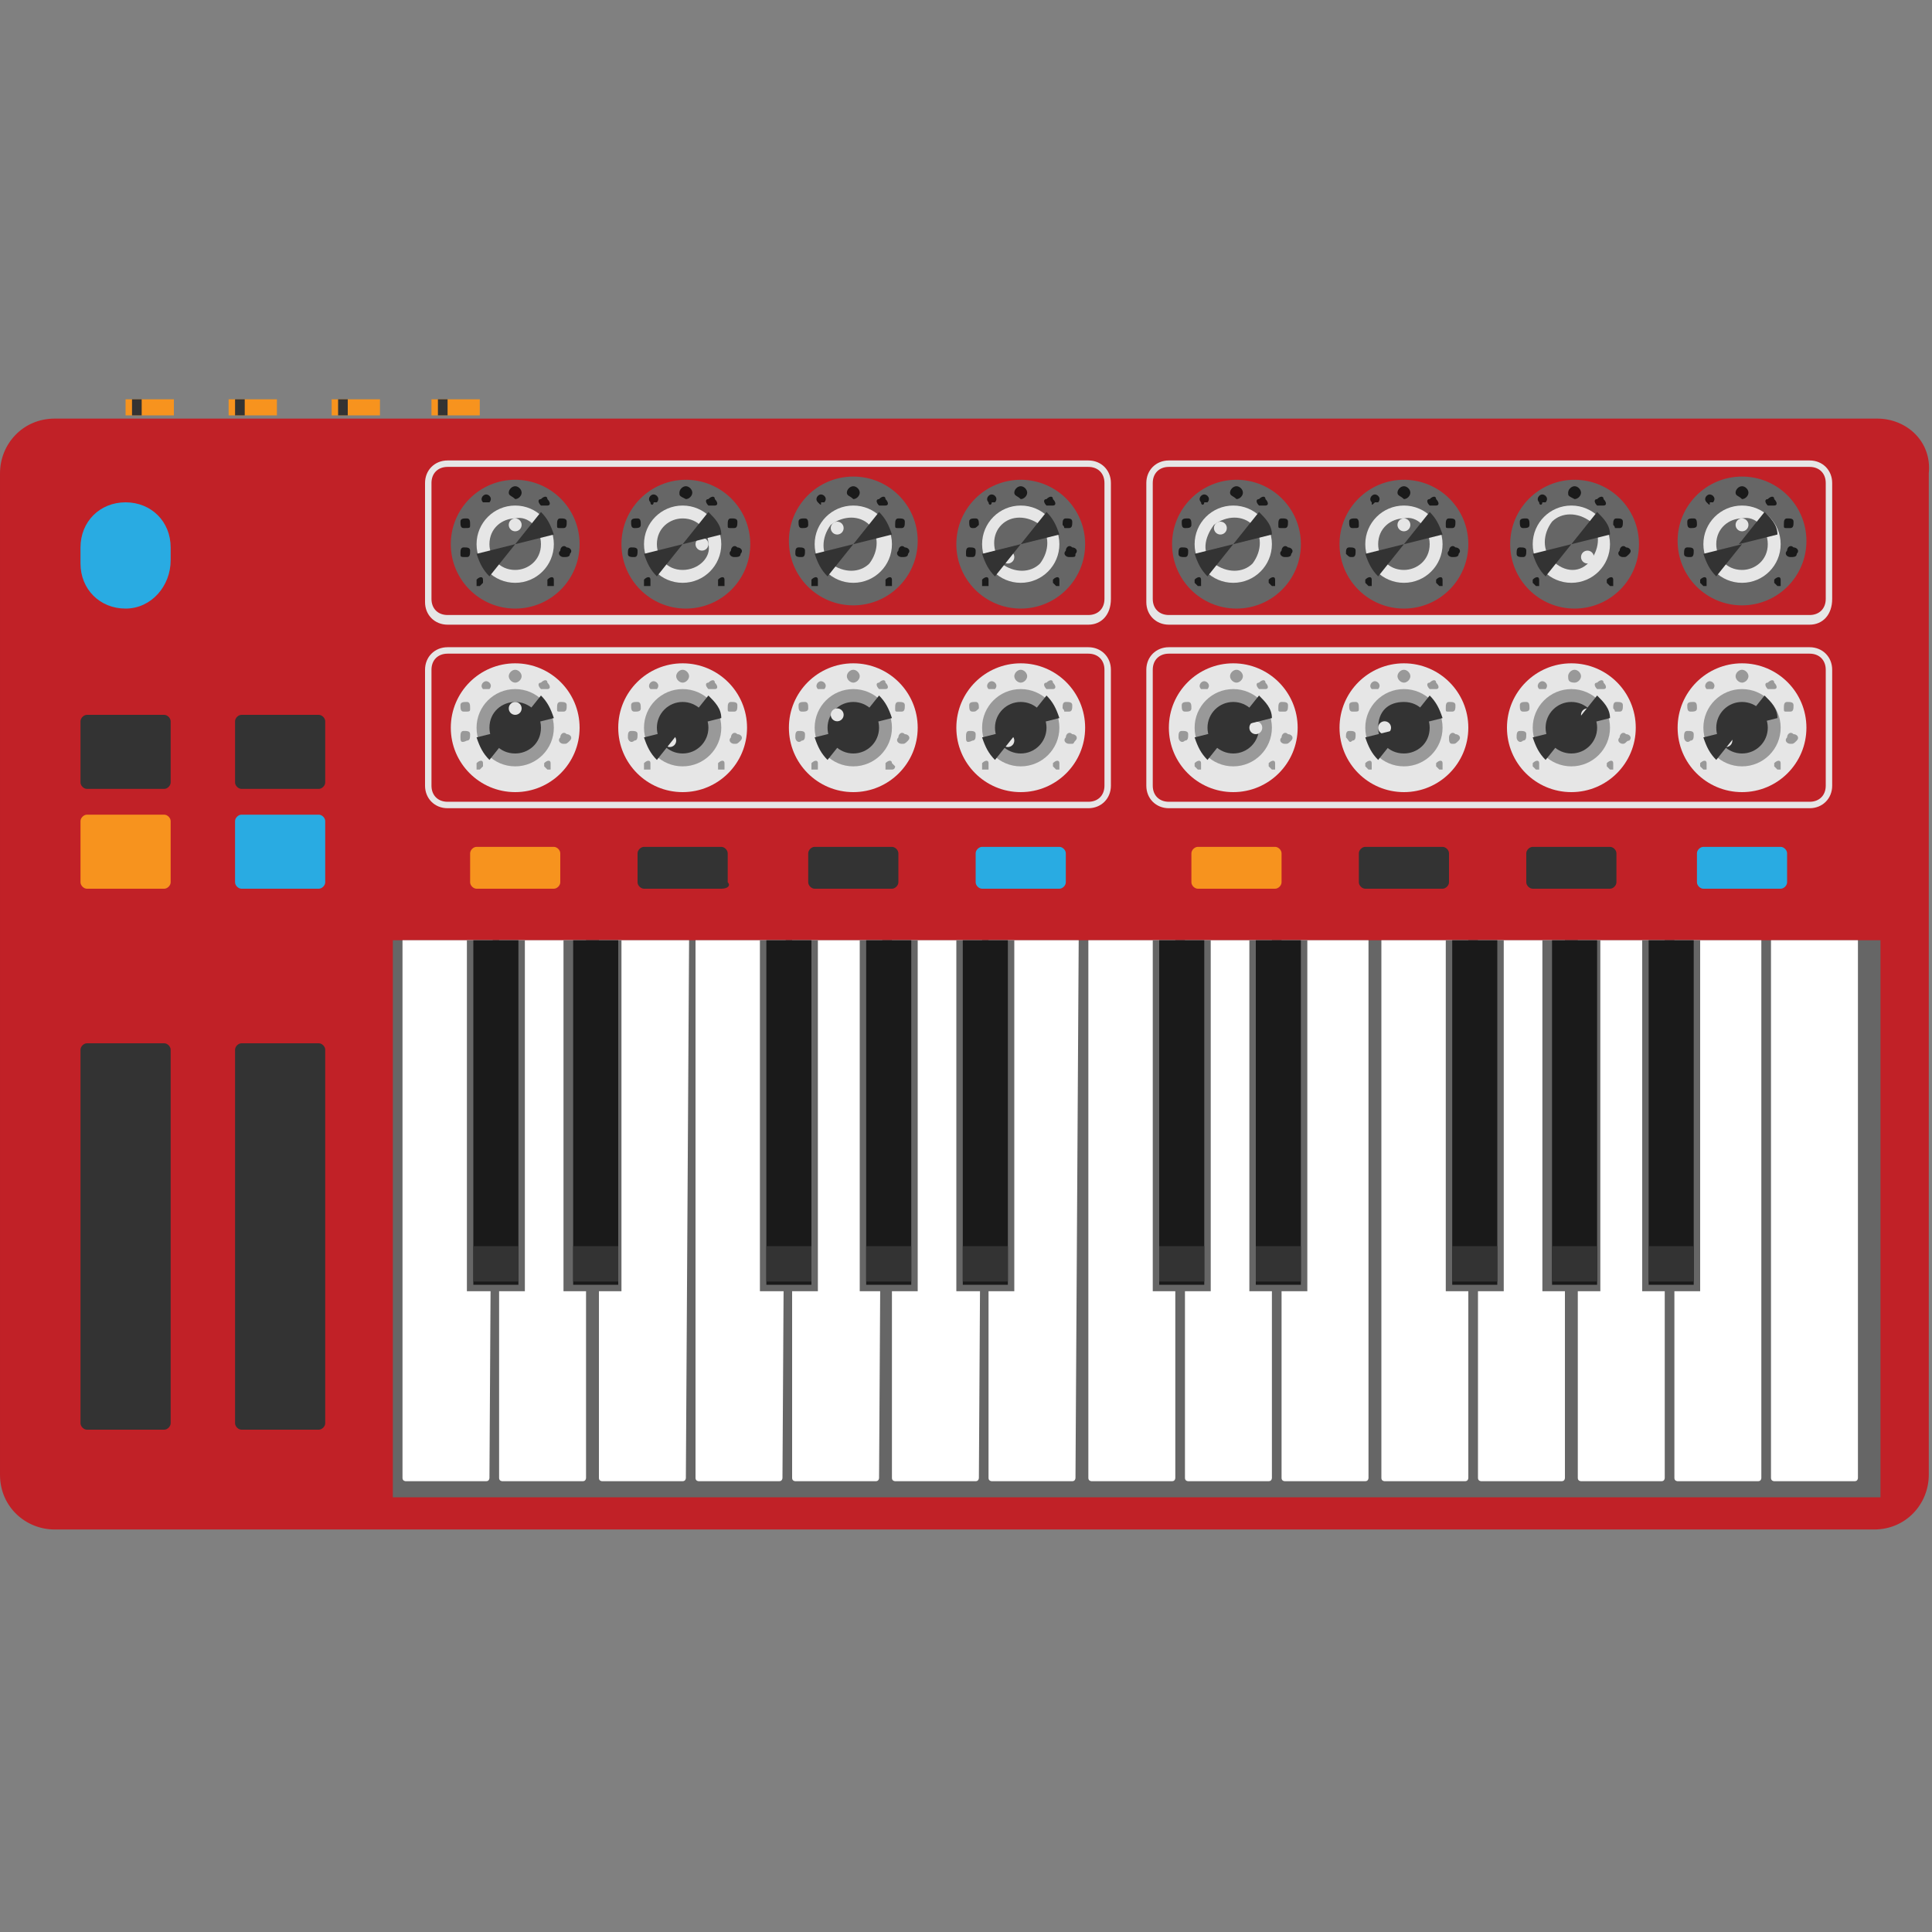 <svg enable-background="new 0 0 60 60" height="60" viewBox="0 0 60 60" width="60" xmlns="http://www.w3.org/2000/svg"><rect x="0" y="0" width="60" height="60" fill="#808080" stroke="none"/><path d="m58.3 13h-56.6c-1 0-1.7.8-1.7 1.7v31.1c0 1 .8 1.7 1.7 1.7h56.5c1 0 1.7-.8 1.7-1.7v-31.1c.1-1-.7-1.7-1.6-1.7z" fill="#c12127"/><path d="m12.2 29.2h46.2v17.3h-46.2z" fill="#666"/><g fill="#fff"><path d="m15.3 29.2h-2.8v16.7c0 .1.1.1.1.1h2.5c.1 0 .1-.1.1-.1z"/><path d="m18.3 29.2h-2.8v16.7c0 .1.1.1.1.1h2.5c.1 0 .1-.1.1-.1v-16.7z"/><path d="m21.4 29.2h-2.8v16.7c0 .1.1.1.1.1h2.5c.1 0 .1-.1.1-.1z"/><path d="m24.4 29.2h-2.8v16.7c0 .1.1.1.1.1h2.5c.1 0 .1-.1.1-.1z"/><path d="m27.4 29.2h-2.8v16.7c0 .1.1.1.1.1h2.5c.1 0 .1-.1.1-.1z"/><path d="m30.5 29.2h-2.8v16.7c0 .1.1.1.1.1h2.5c.1 0 .1-.1.1-.1z"/><path d="m33.5 29.2h-2.8v16.7c0 .1.1.1.1.1h2.5c.1 0 .1-.1.1-.1z"/><path d="m36.6 29.2h-2.8v16.7c0 .1.1.1.1.1h2.5c.1 0 .1-.1.1-.1v-16.7z"/><path d="m39.6 29.2h-2.8v16.7c0 .1.1.1.1.1h2.5c.1 0 .1-.1.1-.1v-16.7z"/><path d="m42.6 29.2h-2.8v16.7c0 .1.1.1.1.1h2.5c.1 0 .1-.1.1-.1v-16.7z"/><path d="m45.7 29.2h-2.8v16.7c0 .1.1.1.1.1h2.5c.1 0 .1-.1.1-.1v-16.7z"/><path d="m48.7 29.2h-2.8v16.7c0 .1.1.1.1.1h2.5c.1 0 .1-.1.1-.1v-16.7z"/><path d="m51.8 29.2h-2.8v16.7c0 .1.1.1.1.1h2.5c.1 0 .1-.1.1-.1v-16.7z"/><path d="m54.8 29.2h-2.8v16.7c0 .1.1.1.1.1h2.5c.1 0 .1-.1.1-.1v-16.7z"/><path d="m57.8 29.2h-2.8v16.7c0 .1.1.1.1.1h2.5c.1 0 .1-.1.1-.1v-16.7z"/></g><path d="m14.5 29.2h1.8v10.9h-1.8z" fill="#666"/><path d="m14.7 29.2h1.4v10.7h-1.4z" fill="#1a1a1a"/><path d="m14.7 38.7h1.4v1.1h-1.4z" fill="#333"/><path d="m17.5 29.2h1.8v10.9h-1.8z" fill="#666"/><path d="m17.8 29.2h1.4v10.7h-1.4z" fill="#1a1a1a"/><path d="m17.8 38.7h1.4v1.1h-1.4z" fill="#333"/><path d="m23.6 29.2h1.8v10.9h-1.8z" fill="#666"/><path d="m23.8 29.2h1.4v10.7h-1.4z" fill="#1a1a1a"/><path d="m23.8 38.7h1.4v1.1h-1.4z" fill="#333"/><path d="m26.7 29.2h1.8v10.9h-1.8z" fill="#666"/><path d="m26.9 29.2h1.4v10.7h-1.4z" fill="#1a1a1a"/><path d="m26.9 38.7h1.4v1.1h-1.4z" fill="#333"/><path d="m29.7 29.2h1.8v10.9h-1.8z" fill="#666"/><path d="m29.9 29.2h1.4v10.7h-1.4z" fill="#1a1a1a"/><path d="m29.9 38.7h1.4v1.1h-1.4z" fill="#333"/><path d="m35.8 29.2h1.8v10.9h-1.8z" fill="#666"/><path d="m36 29.2h1.4v10.7h-1.4z" fill="#1a1a1a"/><path d="m36 38.7h1.4v1.1h-1.4z" fill="#333"/><path d="m38.8 29.2h1.8v10.9h-1.8z" fill="#666"/><path d="m39 29.2h1.4v10.7h-1.4z" fill="#1a1a1a"/><path d="m39 38.7h1.4v1.1h-1.4z" fill="#333"/><path d="m44.9 29.2h1.8v10.9h-1.8z" fill="#666"/><path d="m45.1 29.2h1.4v10.7h-1.4z" fill="#1a1a1a"/><path d="m45.1 38.7h1.4v1.1h-1.4z" fill="#333"/><path d="m47.9 29.2h1.8v10.9h-1.8z" fill="#666"/><path d="m48.2 29.2h1.4v10.7h-1.4z" fill="#1a1a1a"/><path d="m48.2 38.7h1.4v1.1h-1.4z" fill="#333"/><path d="m51 29.2h1.8v10.9h-1.8z" fill="#666"/><path d="m51.2 29.2h1.4v10.7h-1.4z" fill="#1a1a1a"/><path d="m51.2 38.7h1.4v1.1h-1.4z" fill="#333"/><path d="m17.2 27.6h-2.4c-.1 0-.2-.1-.2-.2v-.9c0-.1.1-.2.2-.2h2.4c.1 0 .2.1.2.2v.9c0 .1-.1.2-.2.2z" fill="#f7931e"/><path d="m22.4 27.6h-2.4c-.1 0-.2-.1-.2-.2v-.9c0-.1.1-.2.2-.2h2.4c.1 0 .2.1.2.2v.9c.1.1 0 .2-.2.2z" fill="#333"/><path d="m27.7 27.6h-2.4c-.1 0-.2-.1-.2-.2v-.9c0-.1.1-.2.2-.2h2.4c.1 0 .2.1.2.2v.9c0 .1-.1.2-.2.2z" fill="#333"/><path d="m32.9 27.6h-2.4c-.1 0-.2-.1-.2-.2v-.9c0-.1.1-.2.2-.2h2.4c.1 0 .2.1.2.2v.9c0 .1-.1.2-.2.2z" fill="#29abe2"/><path d="m39.6 27.6h-2.4c-.1 0-.2-.1-.2-.2v-.9c0-.1.1-.2.2-.2h2.4c.1 0 .2.1.2.2v.9c0 .1-.1.2-.2.2z" fill="#f7931e"/><path d="m44.8 27.6h-2.4c-.1 0-.2-.1-.2-.2v-.9c0-.1.1-.2.2-.2h2.4c.1 0 .2.1.2.2v.9c0 .1-.1.2-.2.2z" fill="#333"/><path d="m50 27.6h-2.4c-.1 0-.2-.1-.2-.2v-.9c0-.1.1-.2.2-.2h2.4c.1 0 .2.1.2.2v.9c0 .1-.1.2-.2.2z" fill="#333"/><path d="m55.3 27.6h-2.4c-.1 0-.2-.1-.2-.2v-.9c0-.1.1-.2.2-.2h2.4c.1 0 .2.1.2.2v.9c0 .1-.1.2-.2.2z" fill="#29abe2"/><path d="m9.9 44.4h-2.4c-.1 0-.2-.1-.2-.2v-11.6c0-.1.1-.2.2-.2h2.4c.1 0 .2.1.2.2v11.6c0 .1-.1.2-.2.2z" fill="#333"/><path d="m5.1 44.4h-2.4c-.1 0-.2-.1-.2-.2v-11.6c0-.1.1-.2.2-.2h2.4c.1 0 .2.1.2.2v11.6c0 .1-.1.2-.2.2z" fill="#333"/><path d="m9.9 27.6h-2.4c-.1 0-.2-.1-.2-.2v-1.9c0-.1.1-.2.2-.2h2.4c.1 0 .2.1.2.2v1.9c0 .1-.1.2-.2.2z" fill="#29abe2"/><path d="m5.1 27.6h-2.4c-.1 0-.2-.1-.2-.2v-1.9c0-.1.1-.2.2-.2h2.4c.1 0 .2.1.2.2v1.9c0 .1-.1.2-.2.2z" fill="#f7931e"/><path d="m9.9 24.5h-2.4c-.1 0-.2-.1-.2-.2v-1.9c0-.1.1-.2.2-.2h2.4c.1 0 .2.1.2.2v1.9c0 .1-.1.2-.2.2z" fill="#333"/><path d="m5.1 24.5h-2.4c-.1 0-.2-.1-.2-.2v-1.9c0-.1.1-.2.2-.2h2.4c.1 0 .2.1.2.2v1.9c0 .1-.1.2-.2.2z" fill="#333"/><path d="m3.9 18.9c-.8 0-1.4-.6-1.4-1.4v-.5c0-.8.6-1.4 1.4-1.4s1.4.6 1.4 1.4v.4c0 .8-.6 1.5-1.4 1.5z" fill="#29abe2"/><ellipse cx="16" cy="16.9" fill="#666" rx="2" ry="2"/><path d="m14.9 18.2h-.1v-.1-.1c.1-.1.2-.1.2 0v.1z" fill="#1a1a1a"/><path d="m14.3 17.2c0-.1 0-.2.1-.2s.2 0 .2.1 0 .2-.1.2c-.2 0-.2 0-.2-.1zm3.2.1c-.1 0-.2-.1-.1-.2 0-.1.1-.2.2-.1.1 0 .2.1.1.2 0 .1-.1.1-.2.1zm-3.1-.9c-.1 0-.1-.1-.1-.2s.1-.1.2-.1.1.1.1.2 0 .1-.2.1c.1 0 .1 0 0 0zm2.9-.1c0-.1 0-.2.1-.2s.2 0 .2.1 0 .2-.1.2 0 0-.1 0-.1 0-.1-.1zm-2.3-.7c-.1-.1 0-.2 0-.2.1-.1.2 0 .2 0 .1.1 0 .2 0 .2h-.2c0 .1 0 .1 0 0zm1.8.1c-.1-.1-.1-.2 0-.2.1-.1.2-.1.2 0 .1.1.1.2 0 .2s-.1 0-.2 0zm-1-.4c0-.1.1-.2.2-.2s.2.1.2.2-.1.2-.2.2c-.1-.1-.2-.1-.2-.2z" fill="#1a1a1a"/><path d="m17.1 18.2h-.1v-.1-.1c.1-.1.2-.1.2 0v.1.1s0 0-.1 0z" fill="#1a1a1a"/><circle cx="16" cy="16.9" fill="#e6e6e6" r="1.2"/><path d="m16.8 16.9c0 .5-.4.8-.8.8-.5 0-.8-.4-.8-.8 0-.5.4-.8.8-.8.4-.1.8.3.8.8z" fill="#666"/><circle cx="16" cy="16.3" fill="#e6e6e6" r=".2"/><path d="m16.8 15.9-.8 1 1.2-.3c-.1-.3-.2-.5-.4-.7z" fill="#333"/><path d="m14.8 17.2c.1.3.2.5.4.7l.8-1z" fill="#333"/><ellipse cx="21.3" cy="16.9" fill="#666" rx="2" ry="2"/><path d="m20.1 18.2h-.1v-.1-.1c.1-.1.2-.1.2 0v.1.1z" fill="#1a1a1a"/><path d="m19.5 17.2c0-.1 0-.2.1-.2s.2 0 .2.1 0 .2-.1.2-.2 0-.2-.1zm3.3.1c-.1 0-.2-.1-.1-.2 0-.1.1-.2.2-.1.1 0 .2.1.1.2 0 .1-.1.1-.2.1zm-3.1-.9c-.1 0-.1-.1-.1-.2s.1-.1.2-.1.1.1.1.2-.1.1-.2.1zm2.9-.1c0-.1 0-.2.1-.2s.2 0 .2.1 0 .2-.1.2 0 0-.1 0-.1 0-.1-.1zm-2.4-.7c-.1-.1 0-.2 0-.2.1-.1.2 0 .2 0 .1.1 0 .2 0 .2h-.1c0 .1-.1.1-.1 0zm1.8.1c-.1-.1-.1-.2 0-.2.1-.1.2-.1.2 0 .1.1.1.2 0 .2s0 0-.2 0c.1 0 .1 0 0 0zm-.9-.4c0-.1.1-.2.2-.2s.2.1.2.2-.1.2-.2.2c-.2-.1-.2-.1-.2-.2z" fill="#1a1a1a"/><path d="m22.4 18.2h-.1v-.1-.1c.1-.1.2-.1.2 0v.1.1z" fill="#1a1a1a"/><circle cx="21.2" cy="16.9" fill="#e6e6e6" r="1.2"/><path d="m21.2 17.7c-.5 0-.8-.4-.8-.8 0-.5.4-.8.8-.8.5 0 .8.4.8.8.1.4-.3.8-.8.8z" fill="#666"/><circle cx="21.8" cy="16.9" fill="#e6e6e6" r=".2"/><path d="m22 15.9-.8 1 1.2-.3c0-.3-.2-.5-.4-.7z" fill="#333"/><path d="m20 17.2c.1.3.2.5.4.7l.8-1z" fill="#333"/><ellipse cx="26.5" cy="16.8" fill="#666" rx="2" ry="2"/><path d="m25.3 18.2h-.1v-.1-.1c.1-.1.2-.1.2 0v.1.1s0 0-.1 0z" fill="#1a1a1a"/><path d="m24.7 17.2c0-.1 0-.2.1-.2s.2 0 .2.1 0 .2-.1.2-.2 0-.2-.1zm3.3.1c-.1 0-.2-.1-.1-.2 0-.1.1-.2.2-.1.1 0 .2.1.1.2 0 .1-.1.1-.2.1zm-3.1-.9c-.1 0-.1-.1-.1-.2s.1-.1.2-.1.1.1.1.2-.1.1-.2.1zm2.9-.1c0-.1 0-.2.1-.2s.2 0 .2.1 0 .2-.1.2 0 0-.1 0-.1 0-.1-.1zm-2.4-.7c-.1-.1 0-.2 0-.2.1-.1.2 0 .2 0 .1.1 0 .2 0 .2h-.1c0 .1 0 .1-.1 0zm1.9.1c-.1-.1-.1-.2 0-.2.1-.1.2-.1.2 0 .1.1.1.2 0 .2s-.1 0-.2 0zm-1-.4c0-.1.1-.2.2-.2s.2.1.2.2-.1.2-.2.2c-.1-.1-.2-.1-.2-.2z" fill="#1a1a1a"/><path d="m27.6 18.2h-.1v-.1-.1c.1-.1.2-.1.2 0v.1.1z" fill="#1a1a1a"/><circle cx="26.5" cy="16.9" fill="#e6e6e6" r="1.2"/><path d="m27 16.3c.3.3.3.8 0 1.2-.3.3-.8.3-1.2 0-.3-.3-.3-.8 0-1.2.4-.3.9-.3 1.2 0z" fill="#666"/><circle cx="26" cy="16.4" fill="#e6e6e6" r=".2"/><path d="m27.3 15.9-.8 1 1.2-.3c-.1-.3-.2-.5-.4-.7z" fill="#333"/><path d="m25.3 17.2c.1.3.2.5.4.7l.8-1z" fill="#333"/><ellipse cx="31.7" cy="16.9" fill="#666" rx="2" ry="2"/><path d="m30.6 18.2h-.1v-.1-.1c.1-.1.2-.1.2 0v.1.1z" fill="#1a1a1a"/><path d="m30 17.2c0-.1 0-.2.1-.2s.2 0 .2.1 0 .2-.1.2c-.2 0-.2 0-.2-.1zm3.2.1c-.1 0-.2-.1-.1-.2 0-.1.1-.2.2-.1.1 0 .2.1.1.2 0 .1 0 .1-.2.1.1 0 .1 0 0 0zm-3-.9c-.1 0-.1-.1-.1-.2s.1-.1.2-.1.1.1.1.2c-.1.1-.1.1-.2.1zm2.8-.1c0-.1 0-.2.1-.2s.2 0 .2.1 0 .2-.1.2 0 0-.1 0 0 0-.1-.1zm-2.3-.7c-.1-.1 0-.2 0-.2.1-.1.2 0 .2 0 .1.1 0 .2 0 .2h-.1c0 .1-.1.1-.1 0zm1.8.1c-.1-.1-.1-.2 0-.2.1-.1.2-.1.2 0 .1.1.1.2 0 .2s-.1 0-.2 0zm-1-.4c0-.1.1-.2.2-.2s.2.1.2.2-.1.2-.2.2c-.1-.1-.2-.1-.2-.2z" fill="#1a1a1a"/><path d="m32.8 18.2-.1-.1v-.1c.1-.1.2-.1.2 0v.1.1s0 0-.1 0z" fill="#1a1a1a"/><circle cx="31.7" cy="16.9" fill="#e6e6e6" r="1.2"/><path d="m31.1 16.3c.3-.3.8-.3 1.2 0 .3.3.3.8 0 1.2-.3.3-.8.3-1.2 0-.3-.4-.3-.9 0-1.2z" fill="#666"/><circle cx="31.3" cy="17.3" fill="#e6e6e6" r=".2"/><path d="m32.5 15.9-.8 1 1.2-.3c-.1-.3-.2-.5-.4-.7z" fill="#333"/><path d="m30.5 17.2c.1.3.2.5.4.7l.8-1z" fill="#333"/><ellipse cx="38.4" cy="16.9" fill="#666" rx="2" ry="2"/><path d="m37.2 18.2-.1-.1v-.1c.1-.1.2-.1.2 0v.1.1s0 0-.1 0z" fill="#1a1a1a"/><path d="m36.6 17.2c0-.1 0-.2.1-.2s.2 0 .2.1 0 .2-.1.2-.2 0-.2-.1zm3.3.1c-.1 0-.2-.1-.1-.2 0-.1.1-.2.2-.1.1 0 .2.1.1.2 0 .1-.1.1-.2.1zm-3.1-.9c-.1 0-.1-.1-.1-.2s.1-.1.2-.1.1.1.1.2-.1.1-.2.1zm2.9-.1c0-.1 0-.2.1-.2s.2 0 .2.1 0 .2-.1.2 0 0-.1 0-.1 0-.1-.1zm-2.4-.7c-.1-.1 0-.2 0-.2.1-.1.2 0 .2 0 .1.1 0 .2 0 .2h-.1c0 .1-.1.1-.1 0zm1.8.1c-.1-.1-.1-.2 0-.2.1-.1.2-.1.2 0 .1.1.1.2 0 .2s0 0-.2 0c.1 0 .1 0 0 0zm-.9-.4c0-.1.1-.2.2-.2s.2.1.2.2-.1.2-.2.2c-.1-.1-.2-.1-.2-.2z" fill="#1a1a1a"/><path d="m39.5 18.2-.1-.1v-.1c.1-.1.2-.1.2 0v.1.1z" fill="#1a1a1a"/><circle cx="38.3" cy="16.9" fill="#e6e6e6" r="1.2"/><path d="m38.9 16.3c.3.3.3.8 0 1.2-.3.3-.8.3-1.2 0s-.3-.8 0-1.2c.4-.3.9-.3 1.2 0z" fill="#666"/><circle cx="37.9" cy="16.4" fill="#e6e6e6" r=".2"/><path d="m39.1 15.9-.8 1 1.2-.3c0-.3-.2-.5-.4-.7z" fill="#333"/><path d="m37.1 17.2c.1.3.2.5.4.7l.8-1z" fill="#333"/><ellipse cx="43.6" cy="16.9" fill="#666" rx="2" ry="2"/><path d="m42.5 18.2-.1-.1v-.1c.1-.1.2-.1.2 0v.1.1c-.1 0-.1 0-.1 0z" fill="#1a1a1a"/><path d="m41.8 17.2c0-.1 0-.2.1-.2s.2 0 .2.1 0 .2-.1.2-.1 0-.2-.1zm3.3.1c-.1 0-.2-.1-.1-.2 0-.1.1-.2.2-.1.1 0 .2.1.1.2 0 .1-.1.1-.2.1zm-3.1-.9c-.1 0-.1-.1-.1-.2s.1-.1.2-.1.1.1.1.2 0 .1-.2.1c.1 0 .1 0 0 0zm2.9-.1c0-.1 0-.2.1-.2s.2 0 .2.1 0 .2-.1.2 0 0-.1 0-.1 0-.1-.1zm-2.3-.7c-.1-.1 0-.2 0-.2.1-.1.2 0 .2 0 .1.1 0 .2 0 .2h-.1c-.1.1-.1.1-.1 0zm1.8.1c-.1-.1-.1-.2 0-.2.1-.1.2-.1.2 0 .1.1.1.2 0 .2s-.1 0-.2 0zm-1-.4c0-.1.1-.2.2-.2s.2.1.2.2-.1.2-.2.2c-.1-.1-.2-.1-.2-.2z" fill="#1a1a1a"/><path d="m44.7 18.2-.1-.1v-.1c.1-.1.2-.1.2 0v.1.1s0 0-.1 0z" fill="#1a1a1a"/><circle cx="43.6" cy="16.9" fill="#e6e6e6" r="1.2"/><path d="m44.4 16.9c0 .5-.4.8-.8.8-.5 0-.8-.4-.8-.8 0-.5.4-.8.8-.8.4-.1.8.3.8.8z" fill="#666"/><circle cx="43.6" cy="16.3" fill="#e6e6e6" r=".2"/><path d="m44.4 15.9-.8 1 1.2-.3c-.1-.3-.2-.5-.4-.7z" fill="#333"/><path d="m42.4 17.2c.1.3.2.5.4.7l.8-1z" fill="#333"/><ellipse cx="48.9" cy="16.9" fill="#666" rx="2" ry="2"/><path d="m47.7 18.2-.1-.1v-.1c.1-.1.2-.1.2 0v.1.1z" fill="#1a1a1a"/><path d="m47.1 17.2c0-.1 0-.2.1-.2s.2 0 .2.1 0 .2-.1.2-.2 0-.2-.1zm3.3.1c-.1 0-.2-.1-.1-.2 0-.1.1-.2.2-.1.1 0 .2.1.1.2s-.1.1-.2.1zm-3.1-.9c-.1 0-.1-.1-.1-.2s.1-.1.2-.1.1.1.1.2-.1.1-.2.1zm2.8-.1c0-.1 0-.2.1-.2s.2 0 .2.1 0 .2-.1.2 0 0-.1 0 0 0-.1-.1zm-2.3-.7c-.1-.1 0-.2 0-.2.1-.1.2 0 .2 0 .1.1 0 .2 0 .2h-.1c0 .1-.1.1-.1 0zm1.8.1c-.1-.1-.1-.2 0-.2.1-.1.2-.1.2 0 .1.1.1.2 0 .2s0 0-.2 0zm-.9-.4c0-.1.1-.2.2-.2s.2.1.2.2-.1.2-.2.2c-.2-.1-.2-.1-.2-.2z" fill="#1a1a1a"/><path d="m50 18.2-.1-.1v-.1c.1-.1.2-.1.2 0v.1.1c-.1 0-.1 0-.1 0z" fill="#1a1a1a"/><circle cx="48.8" cy="16.9" fill="#e6e6e6" r="1.2"/><path d="m48.2 17.4c-.3-.3-.3-.8 0-1.2.3-.3.8-.3 1.2 0 .3.3.3.8 0 1.2s-.8.4-1.2 0z" fill="#666"/><circle cx="49.3" cy="17.3" fill="#e6e6e6" r=".2"/><path d="m49.6 15.9-.8 1 1.2-.3c0-.3-.2-.5-.4-.7z" fill="#333"/><path d="m47.6 17.2c.1.3.2.5.4.7l.8-1z" fill="#333"/><ellipse cx="54.1" cy="16.8" fill="#666" rx="2" ry="2"/><path d="m52.9 18.2-.1-.1v-.1c.1-.1.2-.1.2 0v.1.1s0 0-.1 0z" fill="#1a1a1a"/><path d="m52.3 17.2c0-.1 0-.2.1-.2s.2 0 .2.1 0 .2-.1.2-.2 0-.2-.1zm3.3.1c-.1 0-.2-.1-.1-.2 0-.1.1-.2.2-.1.1 0 .2.1.1.2 0 .1-.1.1-.2.1zm-3.1-.9c-.1 0-.1-.1-.1-.2s.1-.1.2-.1.1.1.1.2-.1.1-.2.1zm2.9-.1c0-.1 0-.2.1-.2s.2 0 .2.1 0 .2-.1.2 0 0-.1 0-.1 0-.1-.1zm-2.4-.7c-.1-.1 0-.2 0-.2.1-.1.2 0 .2 0 .1.1 0 .2 0 .2h-.1c0 .1 0 .1-.1 0zm1.9.1c-.1-.1-.1-.2 0-.2.1-.1.2-.1.2 0 .1.1.1.2 0 .2s-.1 0-.2 0zm-1-.4c0-.1.1-.2.2-.2s.2.1.2.2-.1.2-.2.2c-.1-.1-.2-.1-.2-.2z" fill="#1a1a1a"/><path d="m55.2 18.2-.1-.1v-.1c.1-.1.2-.1.2 0v.1.1z" fill="#1a1a1a"/><circle cx="54.1" cy="16.9" fill="#e6e6e6" r="1.2"/><path d="m54.9 16.9c0 .5-.4.8-.8.8-.5 0-.8-.4-.8-.8 0-.5.4-.8.8-.8.4-.1.8.3.8.8z" fill="#666"/><circle cx="54.1" cy="16.3" fill="#e6e6e6" r=".2"/><path d="m54.8 15.9-.8 1 1.2-.3c0-.3-.2-.5-.4-.7z" fill="#333"/><path d="m52.9 17.2c.1.3.2.5.4.7l.8-1z" fill="#333"/><circle cx="16" cy="22.6" fill="#e6e6e6" r="2"/><path d="m14.9 23.9h-.1v-.1-.1c.1-.1.2-.1.2 0v.1z" fill="#999"/><path d="m14.3 22.9c0-.1 0-.2.1-.2s.2 0 .2.1 0 .2-.1.2c-.2.1-.2 0-.2-.1zm3.2.2c-.1 0-.2-.1-.1-.2 0-.1.1-.2.2-.1.1 0 .2.1.1.2s-.1.1-.2.1zm-3.1-1c-.1 0-.1-.1-.1-.2s.1-.1.2-.1.1.1.1.2 0 .1-.2.1c.1 0 .1 0 0 0zm2.9-.1c0-.1 0-.2.1-.2s.2 0 .2.1 0 .2-.1.2 0 0-.1 0-.1 0-.1-.1zm-2.3-.6c-.1-.1 0-.2 0-.2.1-.1.2 0 .2 0 .1.1 0 .2 0 .2zm1.8 0c-.1-.1-.1-.2 0-.2.1-.1.2-.1.2 0 .1.1.1.2 0 .2s-.1 0-.2 0zm-1-.4c0-.1.1-.2.2-.2s.2.1.2.2-.1.2-.2.2-.2-.1-.2-.2z" fill="#999"/><path d="m17.1 23.9h-.1l-.1-.1v-.1c.1-.1.2-.1.2 0v.1z" fill="#999"/><circle cx="16" cy="22.6" fill="#999" r="1.2"/><path d="m16.8 22.6c0 .5-.4.8-.8.8-.5 0-.8-.4-.8-.8 0-.5.4-.8.8-.8s.8.3.8.8z" fill="#333"/><circle cx="16" cy="22" fill="#e6e6e6" r=".2"/><path d="m16.8 21.6-.8 1 1.2-.3c-.1-.3-.2-.5-.4-.7z" fill="#333"/><path d="m14.8 22.9c.1.3.2.5.4.7l.8-1z" fill="#333"/><circle cx="21.2" cy="22.6" fill="#e6e6e6" r="2"/><path d="m20.1 23.9h-.1v-.1-.1c.1-.1.2-.1.2 0v.1.1z" fill="#999"/><path d="m19.5 22.9c0-.1 0-.2.1-.2s.2 0 .2.1 0 .2-.1.2c-.1.1-.2 0-.2-.1zm3.3.2c-.1 0-.2-.1-.1-.2 0-.1.1-.2.2-.1.1 0 .2.1.1.2s-.1.1-.2.1zm-3.1-1c-.1 0-.1-.1-.1-.2s.1-.1.2-.1.1.1.1.2-.1.1-.2.1zm2.9-.1c0-.1 0-.2.1-.2s.2 0 .2.1 0 .2-.1.2 0 0-.1 0-.1 0-.1-.1zm-2.4-.6c-.1-.1 0-.2 0-.2.1-.1.2 0 .2 0 .1.1 0 .2 0 .2h-.1zm1.8 0c-.1-.1-.1-.2 0-.2.1-.1.2-.1.2 0 .1.1.1.2 0 .2s0 0-.2 0c.1 0 .1 0 0 0zm-.8-.2c-.1 0-.2-.1-.2-.2s.1-.2.2-.2.2.1.2.2-.1.2-.2.2z" fill="#999"/><path d="m22.4 23.9h-.1v-.1-.1c.1-.1.2-.1.2 0v.1.1z" fill="#999"/><circle cx="21.2" cy="22.6" fill="#999" r="1.2"/><circle cx="21.2" cy="22.6" fill="#333" r=".8"/><circle cx="20.8" cy="23" fill="#e6e6e6" r=".2"/><path d="m22 21.6-.8 1 1.2-.3c0-.3-.2-.5-.4-.7z" fill="#333"/><path d="m20 22.9c.1.3.2.5.4.7l.8-1z" fill="#333"/><circle cx="26.5" cy="22.6" fill="#e6e6e6" r="2"/><path d="m25.3 23.9h-.1v-.1-.1c.1-.1.2-.1.2 0v.1.1s0 0-.1 0z" fill="#999"/><path d="m24.7 22.9c0-.1 0-.2.1-.2s.2 0 .2.1 0 .2-.1.2c-.1.1-.2 0-.2-.1zm3.3.2c-.1 0-.2-.1-.1-.2 0-.1.1-.2.2-.1.1 0 .2.1.1.2s-.1.1-.2.1zm-3.1-1c-.1 0-.1-.1-.1-.2s.1-.1.2-.1.1.1.1.2-.1.1-.2.1zm2.9-.1c0-.1 0-.2.1-.2s.2 0 .2.1 0 .2-.1.2 0 0-.1 0-.1 0-.1-.1zm-2.4-.6c-.1-.1 0-.2 0-.2.1-.1.2 0 .2 0 .1.1 0 .2 0 .2h-.1s0 0-.1 0zm1.9 0c-.1-.1-.1-.2 0-.2.1-.1.2-.1.2 0 .1.1.1.2 0 .2s-.1 0-.2 0zm-1-.4c0-.1.1-.2.2-.2s.2.1.2.2-.1.2-.2.2-.2-.1-.2-.2z" fill="#999"/><path d="m27.6 23.9h-.1v-.1-.1c.1-.1.2-.1.2 0l.1.1s0 .1-.1.1z" fill="#999"/><circle cx="26.5" cy="22.6" fill="#999" r="1.2"/><circle cx="26.5" cy="22.6" fill="#333" r=".8"/><circle cx="26" cy="22.2" fill="#e6e6e6" r=".2"/><path d="m27.3 21.6-.8 1 1.2-.3c-.1-.3-.2-.5-.4-.7z" fill="#333"/><path d="m25.3 22.9c.1.3.2.5.4.7l.8-1z" fill="#333"/><circle cx="31.7" cy="22.6" fill="#e6e6e6" r="2"/><path d="m30.6 23.9h-.1v-.1-.1c.1-.1.2-.1.2 0v.1.1z" fill="#999"/><path d="m30 22.9c0-.1 0-.2.1-.2s.2 0 .2.1 0 .2-.1.2c-.2.1-.2 0-.2-.1zm3.2.2c-.1 0-.2-.1-.1-.2 0-.1.1-.2.2-.1.1 0 .2.1.1.2s0 .1-.2.1c.1 0 .1 0 0 0zm-3-1c-.1 0-.1-.1-.1-.2s.1-.1.2-.1.1.1.1.2c-.1.1-.1.1-.2.1zm2.8-.1c0-.1 0-.2.1-.2s.2 0 .2.1 0 .2-.1.2 0 0-.1 0 0 0-.1-.1zm-2.3-.6c-.1-.1 0-.2 0-.2.1-.1.2 0 .2 0 .1.1 0 .2 0 .2h-.1zm1.8 0c-.1-.1-.1-.2 0-.2.1-.1.2-.1.2 0 .1.1.1.2 0 .2s-.1 0-.2 0zm-.8-.2c-.1 0-.2-.1-.2-.2s.1-.2.2-.2.2.1.2.2-.1.2-.2.2z" fill="#999"/><path d="m32.8 23.9-.1-.1v-.1c.1-.1.2-.1.2 0v.1.1s0 0-.1 0z" fill="#999"/><circle cx="31.7" cy="22.6" fill="#999" r="1.2"/><circle cx="31.7" cy="22.6" fill="#333" r=".8"/><circle cx="31.3" cy="23" fill="#e6e6e6" r=".2"/><path d="m32.5 21.6-.8 1 1.2-.3c-.1-.3-.2-.5-.4-.7z" fill="#333"/><path d="m30.5 22.9c.1.3.2.5.4.7l.8-1z" fill="#333"/><circle cx="38.3" cy="22.6" fill="#e6e6e6" r="2"/><path d="m37.2 23.9-.1-.1v-.1c.1-.1.2-.1.2 0v.1.1s0 0-.1 0z" fill="#999"/><path d="m36.6 22.9c0-.1 0-.2.1-.2s.2 0 .2.1 0 .2-.1.2c-.1.1-.2 0-.2-.1zm3.3.2c-.1 0-.2-.1-.1-.2 0-.1.1-.2.2-.1.1 0 .2.1.1.2s-.1.1-.2.1zm-3.1-1c-.1 0-.1-.1-.1-.2s.1-.1.2-.1.1.1.1.2-.1.1-.2.1zm2.9-.1c0-.1 0-.2.1-.2s.2 0 .2.1 0 .2-.1.2 0 0-.1 0-.1 0-.1-.1zm-2.4-.6c-.1-.1 0-.2 0-.2.1-.1.2 0 .2 0 .1.1 0 .2 0 .2h-.1zm1.8 0c-.1-.1-.1-.2 0-.2.1-.1.2-.1.2 0 .1.1.1.2 0 .2s0 0-.2 0c.1 0 .1 0 0 0zm-.9-.4c0-.1.1-.2.2-.2s.2.1.2.2-.1.2-.2.2-.2-.1-.2-.2z" fill="#999"/><path d="m39.5 23.9-.1-.1v-.1c.1-.1.2-.1.2 0v.1.1z" fill="#999"/><circle cx="38.3" cy="22.6" fill="#999" r="1.2"/><circle cx="38.3" cy="22.6" fill="#333" r=".8"/><circle cx="39" cy="22.6" fill="#e6e6e6" r=".2"/><path d="m39.1 21.6-.8 1 1.2-.3c0-.3-.2-.5-.4-.7z" fill="#333"/><path d="m37.1 22.9c.1.3.2.5.4.7l.8-1z" fill="#333"/><circle cx="43.6" cy="22.6" fill="#e6e6e6" r="2"/><path d="m42.5 23.9-.1-.1v-.1c.1-.1.2-.1.2 0v.1.1c-.1 0-.1 0-.1 0z" fill="#999"/><path d="m41.8 22.9c0-.1 0-.2.1-.2s.2 0 .2.1 0 .2-.1.2c-.1.1-.1 0-.2-.1zm3.3.2c-.1 0-.1-.1-.1-.2s.1-.2.2-.1c.1 0 .2.1.1.2s-.1.1-.2.1zm-3.1-1c-.1 0-.1-.1-.1-.2s.1-.1.2-.1.1.1.1.2 0 .1-.2.1c.1 0 .1 0 0 0zm2.9-.1c0-.1 0-.2.1-.2s.2 0 .2.1 0 .2-.1.2 0 0-.1 0-.1 0-.1-.1zm-2.3-.6c-.1-.1 0-.2 0-.2.1-.1.2 0 .2 0 .1.1 0 .2 0 .2h-.1c-.1 0-.1 0-.1 0zm1.8 0c-.1-.1-.1-.2 0-.2.1-.1.2-.1.2 0 .1.1.1.2 0 .2s-.1 0-.2 0zm-.8-.2c-.1 0-.2-.1-.2-.2s.1-.2.2-.2.2.1.2.2-.1.2-.2.2z" fill="#999"/><path d="m44.7 23.9-.1-.1v-.1c.1-.1.2-.1.2 0v.1.1s0 0-.1 0z" fill="#999"/><circle cx="43.6" cy="22.6" fill="#999" r="1.2"/><path d="m43.6 21.8c.5 0 .8.4.8.8 0 .5-.4.8-.8.8-.5 0-.8-.4-.8-.8 0-.5.3-.8.8-.8z" fill="#333"/><circle cx="43" cy="22.6" fill="#e6e6e6" r=".2"/><path d="m44.4 21.6-.8 1 1.2-.3c-.1-.3-.2-.5-.4-.7z" fill="#333"/><path d="m42.4 22.9c.1.3.2.5.4.7l.8-1z" fill="#333"/><circle cx="48.8" cy="22.6" fill="#e6e6e6" r="2"/><path d="m47.7 23.9-.1-.1v-.1c.1-.1.2-.1.2 0v.1.1z" fill="#999"/><path d="m47.1 22.9c0-.1 0-.2.1-.2s.2 0 .2.1 0 .2-.1.2c-.1.1-.2 0-.2-.1zm3.3.2c-.1 0-.2-.1-.1-.2 0-.1.1-.2.2-.1.1 0 .2.1.1.2-.1 0-.1.1-.2.1zm-3.1-1c-.1 0-.1-.1-.1-.2s.1-.1.2-.1.1.1.1.2-.1.1-.2.1zm2.8-.1c0-.1 0-.2.1-.2s.2 0 .2.1 0 .2-.1.2 0 0-.1 0 0 0-.1-.1zm-2.3-.6c-.1-.1 0-.2 0-.2.1-.1.2 0 .2 0 .1.1 0 .2 0 .2h-.1zm1.8 0c-.1-.1-.1-.2 0-.2.1-.1.2-.1.2 0 .1.1.1.2 0 .2s0 0-.2 0zm-.9-.4c0-.1.1-.2.2-.2s.2.1.2.2-.1.2-.2.2c-.2 0-.2-.1-.2-.2z" fill="#999"/><path d="m50 23.9-.1-.1v-.1c.1-.1.2-.1.2 0v.1.1c-.1 0-.1 0-.1 0z" fill="#999"/><circle cx="48.8" cy="22.6" fill="#999" r="1.2"/><circle cx="48.8" cy="22.6" fill="#333" r=".8"/><circle cx="49.3" cy="22.2" fill="#e6e6e6" r=".2"/><path d="m49.6 21.6-.8 1 1.2-.3c0-.3-.2-.5-.4-.7z" fill="#333"/><path d="m47.6 22.9c.1.3.2.5.4.7l.8-1z" fill="#333"/><circle cx="54.1" cy="22.6" fill="#e6e6e6" r="2"/><path d="m52.9 23.9-.1-.1v-.1c.1-.1.2-.1.2 0v.1.1s0 0-.1 0z" fill="#999"/><path d="m52.3 22.9c0-.1 0-.2.1-.2s.2 0 .2.1 0 .2-.1.2c-.1.1-.2 0-.2-.1zm3.3.2c-.1 0-.2-.1-.1-.2 0-.1.1-.2.2-.1.1 0 .2.1.1.2s-.1.1-.2.1zm-3.1-1c-.1 0-.1-.1-.1-.2s.1-.1.2-.1.1.1.1.2-.1.1-.2.1zm2.9-.1c0-.1 0-.2.1-.2s.2 0 .2.1 0 .2-.1.2 0 0-.1 0-.1 0-.1-.1zm-2.4-.6c-.1-.1 0-.2 0-.2.1-.1.2 0 .2 0 .1.1 0 .2 0 .2h-.1s0 0-.1 0zm1.9 0c-.1-.1-.1-.2 0-.2.1-.1.2-.1.2 0 .1.1.1.2 0 .2s-.1 0-.2 0zm-1-.4c0-.1.1-.2.2-.2s.2.1.2.2-.1.2-.2.2-.2-.1-.2-.2z" fill="#999"/><path d="m55.2 23.9-.1-.1v-.1c.1-.1.2-.1.2 0v.1.1z" fill="#999"/><circle cx="54.1" cy="22.6" fill="#999" r="1.2"/><circle cx="54.1" cy="22.6" fill="#333" r=".8"/><circle cx="53.6" cy="23" fill="#e6e6e6" r=".2"/><path d="m54.8 21.6-.8 1 1.2-.3c0-.3-.2-.5-.4-.7z" fill="#333"/><path d="m52.9 22.9c.1.3.2.5.4.7l.8-1z" fill="#333"/><path d="m33.8 19.4h-19.9c-.4 0-.7-.3-.7-.7v-3.7c0-.4.3-.7.7-.7h19.9c.4 0 .7.3.7.7v3.6c0 .5-.3.8-.7.8zm-19.9-4.9c-.3 0-.5.2-.5.5v3.6c0 .3.2.5.5.5h19.9c.3 0 .5-.2.5-.5v-3.6c0-.3-.2-.5-.5-.5z" fill="#e6e6e6"/><path d="m33.8 25.1h-19.9c-.4 0-.7-.3-.7-.7v-3.6c0-.4.3-.7.7-.7h19.9c.4 0 .7.3.7.7v3.6c0 .4-.3.7-.7.7zm-19.9-4.8c-.3 0-.5.2-.5.5v3.6c0 .3.2.5.5.5h19.9c.3 0 .5-.2.5-.5v-3.6c0-.3-.2-.5-.5-.5z" fill="#e6e6e6"/><path d="m56.2 19.4h-19.9c-.4 0-.7-.3-.7-.7v-3.7c0-.4.3-.7.7-.7h19.9c.4 0 .7.3.7.7v3.6c0 .5-.3.8-.7.8zm-19.9-4.9c-.3 0-.5.2-.5.5v3.6c0 .3.2.5.5.5h19.9c.3 0 .5-.2.5-.5v-3.6c0-.3-.2-.5-.5-.5z" fill="#e6e6e6"/><path d="m56.2 25.1h-19.9c-.4 0-.7-.3-.7-.7v-3.6c0-.4.3-.7.7-.7h19.9c.4 0 .7.3.7.7v3.6c0 .4-.3.7-.7.7zm-19.9-4.8c-.3 0-.5.2-.5.5v3.6c0 .3.2.5.5.5h19.9c.3 0 .5-.2.5-.5v-3.6c0-.3-.2-.5-.5-.5z" fill="#e6e6e6"/><path d="m3.9 12.4h1.5v.5h-1.5z" fill="#f7931e"/><path d="m4.1 12.4h.3v.5h-.3z" fill="#333"/><path d="m7.1 12.4h1.5v.5h-1.5z" fill="#f7931e"/><path d="m7.3 12.4h.3v.5h-.3z" fill="#333"/><path d="m10.3 12.4h1.5v.5h-1.5z" fill="#f7931e"/><path d="m10.5 12.4h.3v.5h-.3z" fill="#333"/><path d="m13.4 12.4h1.5v.5h-1.5z" fill="#f7931e"/><path d="m13.6 12.4h.3v.5h-.3z" fill="#333"/></svg>